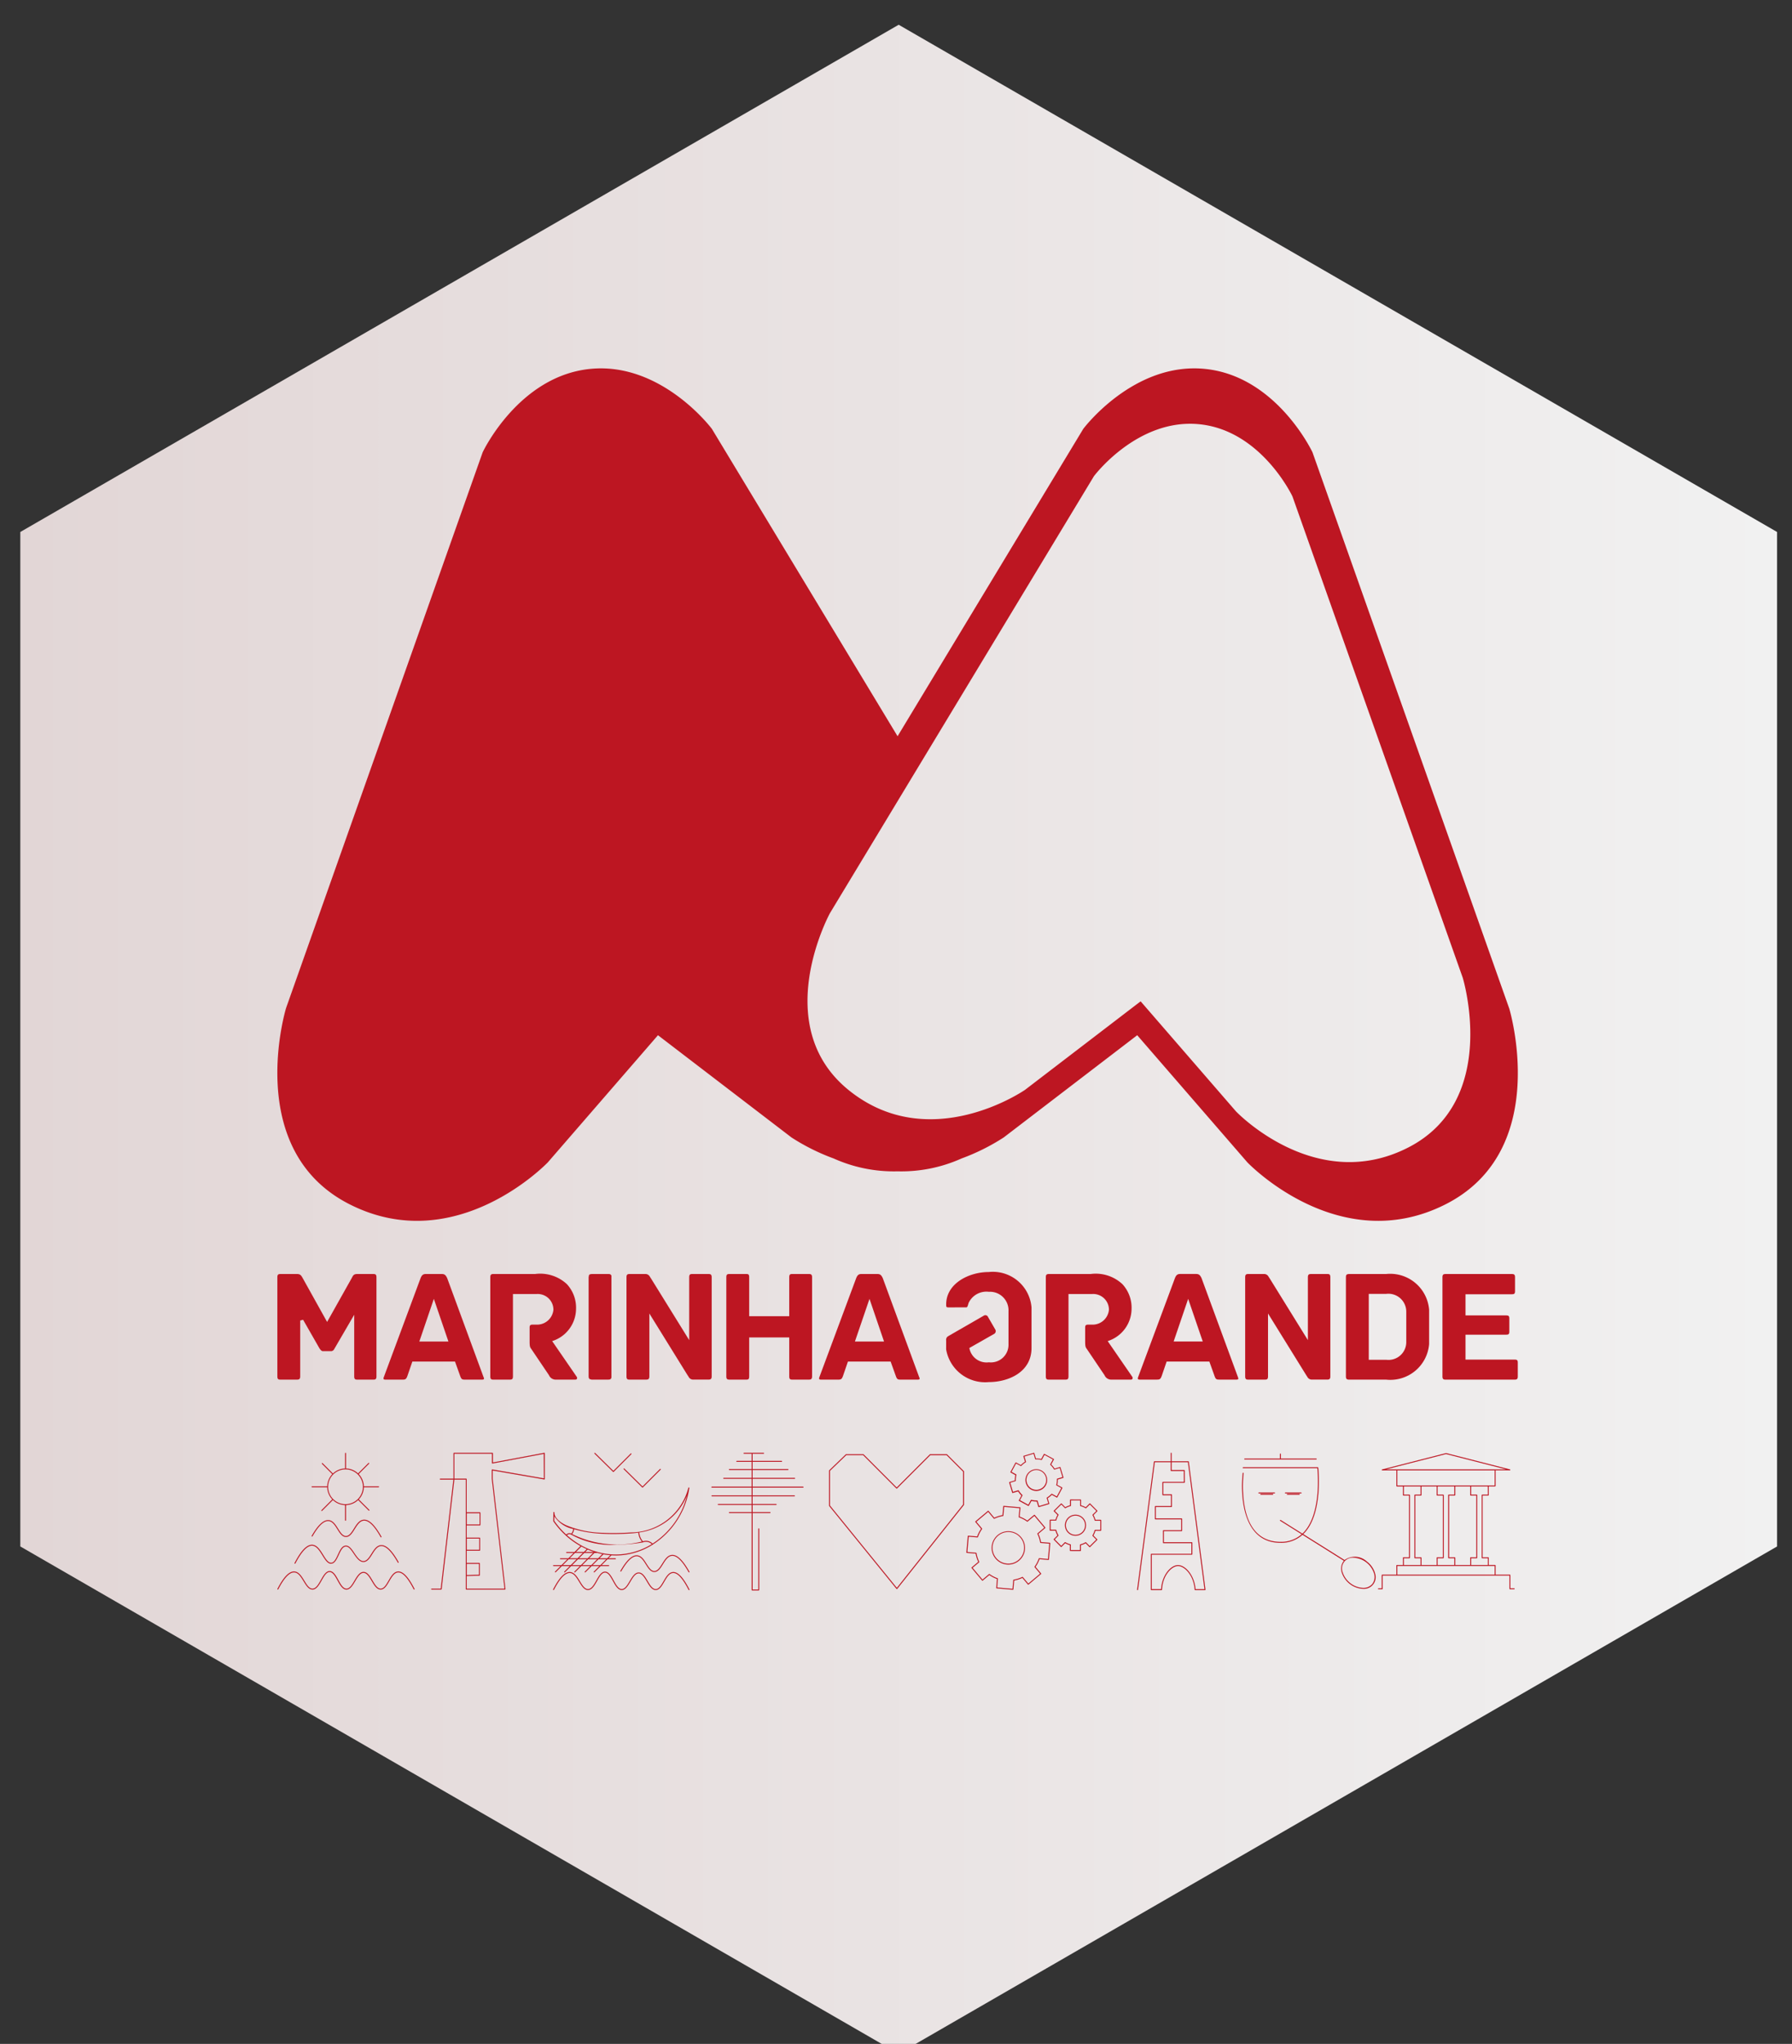 <svg id="Layer_1" data-name="Layer 1" xmlns="http://www.w3.org/2000/svg" xmlns:xlink="http://www.w3.org/1999/xlink" width="85.5" height="97.5" viewBox="0 0 85.5 97.5"><rect x="0" y="0" width="85.5" height="97.5" fill="#333333" stroke="none"/><defs><style>.cls-1{fill:url(#linear-gradient);}.cls-2,.cls-3{fill:#bd1622;}.cls-2{fill-rule:evenodd;}</style><linearGradient id="linear-gradient" x1="0.969" y1="49.574" x2="84.788" y2="49.574" gradientUnits="userSpaceOnUse"><stop offset="0" stop-color="#e2d6d6"/><stop offset="1" stop-color="#f1f1f1"/></linearGradient></defs><polygon class="cls-1" points="0.969 25.377 0.969 73.77 42.878 97.967 84.788 73.77 84.788 25.377 42.878 1.181 0.969 25.377"/><path class="cls-2" d="M47.178,64.986a.832.832,0,0,1-.928-.683l1.172-.667a.152.152,0,0,0,.061-.221l-.339-.586a.139.139,0,0,0-.21-.066l-1.663.958-.07.046a.209.209,0,0,0-.058.18l-.001.42a1.887,1.887,0,0,0,2.038,1.562c.916,0,2.036-.462,2.036-1.627V62.37a1.85,1.85,0,0,0-2.036-1.691c-.969,0-2.036.556-2.036,1.543,0,.141.007.145.153.145l.812-.003c.047,0,.069-.09.08-.127l.027-.087a.938.938,0,0,1,.965-.528.885.885,0,0,1,.937.921V64.12a.843.843,0,0,1-.937.866"/><path class="cls-2" d="M37.806,60.773c-.106,0-.15.021-.15.16v1.853H35.745V60.933c0-.142-.038-.16-.152-.16h-.778c-.119,0-.161.022-.161.16v4.718c0,.138.043.161.161.161h.778c.114,0,.152-.018.152-.161V63.799h1.911v1.852c0,.14.044.161.15.161h.78c.109,0,.16-.024.16-.161V60.933c0-.136-.049-.16-.16-.16Zm-4.763,0c-.118,0-.16.022-.16.16v2.994L31.076,61.01l-.069-.107a.239.239,0,0,0-.224-.13h-.741c-.125,0-.151.048-.151.16v4.718c0,.14.044.161.151.161h.778c.112,0,.162-.024.162-.161V62.657l1.806,2.917.07.107a.238.238,0,0,0,.224.13h.712c.137,0,.162-.05.162-.161V60.933c0-.136-.049-.16-.162-.16Zm-6.698,3.201A1.625,1.625,0,0,0,27.484,62.44a1.653,1.653,0,0,0-.437-1.183,1.87,1.87,0,0,0-1.514-.484H23.544c-.124,0-.151.048-.151.16v4.718c0,.14.045.161.151.161h.779c.106,0,.151-.021.151-.161V61.729h1.125a.749.749,0,0,1,.806.749.784.784,0,0,1-.825.71H25.42c-.128,0-.151.042-.151.151v.637c0,.218.013.288.07.359l.855,1.267a.346.346,0,0,0,.332.21h.928c.067,0,.109-.062.061-.138Zm-9.294-3.201c-.205,0-.212.1-.292.235L15.607,63.06l-1.143-2.053c-.092-.166-.129-.234-.301-.234H13.384c-.125,0-.151.048-.151.16v4.718c0,.14.044.161.151.161h.779c.111,0,.16-.024.16-.161V62.993l.139-.037.784,1.371c.042.054.087.127.164.127h.394a.173.173,0,0,0,.132-.081L16.9,62.717v2.934c0,.14.045.161.151.161H17.81c.107,0,.151-.021.151-.161V60.933c0-.113-.026-.16-.151-.16Zm11.972,0h-.741c-.16,0-.176.043-.182.066l-.016.091v4.721l.006.073.034.058.1.03h.798l.073-.007.053-.031.025-.062V60.854c-.025-.055-.056-.081-.151-.081m-5.95,4.921L21.335,60.968c-.068-.143-.124-.195-.259-.195h-.759c-.129,0-.192.054-.25.197l-1.753,4.718c-.034.084-.019.124.072.124h.825c.133,0,.174-.023.23-.184l.233-.677H21.71l.242.676c.058.163.089.185.23.185h.825c.088,0,.105-.038.066-.117m-2.373-3.736.695,2.035H20.007Zm51.434-.22c.129,0,.151-.041.151-.151v-.654c0-.113-.026-.16-.151-.16h-3.16c-.126,0-.152.048-.152.16v4.718c0,.114.027.161.152.161h3.292c.124,0,.151-.047.151-.161v-.645c0-.109-.022-.151-.151-.151H69.922V63.668h1.94c.129,0,.151-.042.151-.151V62.9c0-.109-.022-.151-.151-.151h-1.94v-1.01h2.213ZM43.856,65.695l-1.738-4.727c-.069-.143-.123-.195-.259-.195H41.1c-.129,0-.191.054-.249.197l-1.755,4.718c-.033.084-.018.124.072.124h.826c.133,0,.173-.023.23-.184l.232-.677h2.038l.243.676c.057.163.088.185.23.185h.826c.088,0,.104-.038.064-.117m-2.372-3.736.694,2.035H40.79Zm22.891-1.185c-.136,0-.16.049-.16.16v4.718c0,.111.024.161.16.161h1.764a1.857,1.857,0,0,0,2.046-1.696V62.478a1.863,1.863,0,0,0-2.046-1.705Zm1.764,4.092h-.833V61.721h.833a.854.854,0,0,1,.956.86v1.424a.849.849,0,0,1-.956.86m-3.576-4.092c-.112,0-.162.024-.162.16v2.994L60.596,61.01l-.07-.107a.238.238,0,0,0-.224-.13h-.741c-.124,0-.151.048-.151.16v4.718c0,.14.045.161.151.161h.787c.107,0,.152-.021.152-.161V62.657l1.807,2.917.069.107a.24.24,0,0,0,.224.13h.722c.125,0,.151-.047.151-.161V60.933c0-.14-.044-.16-.151-.16Zm-3.499,4.921-1.738-4.727c-.069-.143-.123-.195-.259-.195h-.76c-.129,0-.191.054-.249.197l-1.755,4.718c-.033.084-.019.124.071.124h.826c.132,0,.173-.023.23-.184l.232-.677h2.038l.242.676c.057.163.089.185.23.185h.826c.087,0,.104-.038.064-.117m-2.373-3.736.696,2.035H55.997ZM52.85,63.974A1.626,1.626,0,0,0,53.989,62.44a1.655,1.655,0,0,0-.437-1.183,1.868,1.868,0,0,0-1.514-.484h-1.989c-.124,0-.151.048-.151.16v4.718c0,.14.045.161.151.161h.779c.107,0,.152-.021.152-.161V61.729h1.124a.75.75,0,0,1,.806.749.783.783,0,0,1-.825.71h-.159c-.128,0-.151.042-.151.151v.637c0,.218.013.288.07.359L52.7,65.602a.345.345,0,0,0,.331.21H53.96c.067,0,.108-.062.061-.138Z"/><path class="cls-3" d="M72.001,48.086l-9.38-26.511S60.92,17.948,57.502,17.599s-5.817,2.859-5.817,2.859l-8.86,14.663-8.86-14.663s-2.399-3.208-5.817-2.859-5.119,3.976-5.119,3.976l-9.38,26.511s-2.071,6.772,3.027,9.36,9.465-2.002,9.465-2.002l5.252-6.061,6.368,4.875a10.08,10.08,0,0,0,2.011,1.003,7.005,7.005,0,0,0,3.031.615c.007,0,.015,0,.023,0s.015,0,.023,0a7.006,7.006,0,0,0,3.031-.615,10.077,10.077,0,0,0,2.011-1.003l6.368-4.875,5.252,6.061s4.366,4.59,9.465,2.002,3.027-9.36,3.027-9.36M67.168,54.75c-4.416,2.241-8.197-1.734-8.197-1.734l-4.549-5.25-5.515,4.222s-4.506,3.129-8.379.042-.93-8.469-.93-8.469L52.194,22.715s2.078-2.779,5.038-2.477,4.434,3.443,4.434,3.443L69.791,46.643s1.794,5.866-2.622,8.107"/><path class="cls-3" d="M56.72,69.726a.023.023,0,0,0-.023-.02H55.902v-.378a.023.023,0,1,0-.045,0v.378H55.08a.023.023,0,0,0-.023.02l-.804,6.102a.023.023,0,0,0,.02.026l.003,0a.023.023,0,0,0,.023-.02L55.1,69.751h.756V70.15a.023.023,0,0,0,.023.023h.602l.004.515H55.484a.023.023,0,0,0-.023.023v.595a.023.023,0,0,0,.023.023h.387v.514h-.746a.023.023,0,0,0-.023.023v.589a.023.023,0,0,0,.023.023h1.232v.517h-.846a.023.023,0,0,0-.023.023v.573a.023.023,0,0,0,.023.023h1.331V74.12h-1.91a.023.023,0,0,0-.023.023V75.83a.023.023,0,0,0,.023.023h.488a.023.023,0,0,0,.023-.022c.032-.694.465-1.123.761-1.126.301-.002.749.425.795,1.127a.023.023,0,0,0,.023.021h.472a.023.023,0,0,0,.017-.008.024.024,0,0,0,.005-.018Zm.322,6.082c-.051-.66-.48-1.149-.836-1.149H56.203c-.352.003-.767.492-.805,1.147h-.444v-1.642h1.911a.023.023,0,0,0,.023-.023V73.59a.023.023,0,0,0-.023-.023H55.533V73.04h.846a.023.023,0,0,0,.023-.023v-.562a.023.023,0,0,0-.023-.023H55.147v-.544h.746a.023.023,0,0,0,.023-.023v-.56a.023.023,0,0,0-.023-.023h-.387v-.549H56.508a.023.023,0,0,0,.023-.023l-.004-.561a.023.023,0,0,0-.023-.023H55.902v-.375h.775l.79,6.057Z"/><path class="cls-3" d="M25.984,69.308a.023.023,0,0,0-.019-.005l-2.446.46v-.437a.023.023,0,0,0-.023-.023H21.659a.023.023,0,0,0-.023.023l0,1.207-.63.002a.023.023,0,0,0,0,.046h.625l-.603,5.201h-.434a.023.023,0,1,0,0,.046h.455a.023.023,0,0,0,.023-.02l.606-5.226h.546v5.224a.023.023,0,0,0,.023.023h1.847a.023.023,0,0,0,.023-.025l-.61-5.266v-.39l2.461.427a.023.023,0,0,0,.027-.022V69.326a.023.023,0,0,0-.008-.018m-.037,1.215-2.461-.427a.021.021,0,0,0-.019.005.023.023,0,0,0-.008.018v.42l.608,5.243H22.268V75.18l.603-.014a.023.023,0,0,0,.022-.023v-.566a.023.023,0,0,0-.023-.023h-.603v-.58h.618a.023.023,0,0,0,.023-.023v-.579a.023.023,0,0,0-.023-.023h-.618v-.583l.632.001h0a.023.023,0,0,0,.016-.007.023.023,0,0,0,.007-.016v-.581a.023.023,0,0,0-.023-.023h-.633V70.558a.023.023,0,0,0-.023-.023h-.564v-1.186h1.792v.442a.023.023,0,0,0,.008.018.023.023,0,0,0,.019.005l2.446-.46Zm-3.679,4.611V74.6h.58V75.12Zm0-1.74h.595v.534h-.595Zm0-.674v-.534h.61v.535Z"/><path class="cls-3" d="M14.907,75.827c-.181,0-.299-.193-.424-.397-.121-.199-.247-.404-.431-.42-.227-.021-.489.25-.775.805a.023.023,0,0,1-.041-.021c.3-.581.567-.852.82-.83.207.019.339.234.466.442.119.195.231.378.389.376.166-.003.284-.213.399-.416.117-.207.238-.422.418-.422h.002c.181.002.3.218.415.428.11.2.224.408.383.41.156.005.271-.194.383-.383.121-.204.246-.415.434-.415h0c.187,0,.31.209.43.412.113.19.229.386.387.386h0c.155,0,.262-.185.375-.38.119-.206.242-.418.441-.438.241-.023.504.248.8.83a.023.023,0,1,1-.041.021c-.283-.556-.537-.827-.755-.805-.175.017-.292.22-.406.415-.12.207-.233.402-.414.403h-.001c-.184,0-.307-.208-.426-.408-.113-.191-.23-.389-.391-.389h0c-.162,0-.28.2-.395.393-.118.199-.24.405-.42.405h-.003c-.185-.003-.305-.222-.422-.434-.109-.198-.221-.403-.376-.404h-.002c-.153,0-.262.194-.378.399-.121.214-.246.435-.437.439H14.907"/><path class="cls-3" d="M15.793,74.594c-.164,0-.284-.193-.41-.397-.135-.218-.274-.443-.474-.461-.239-.021-.513.263-.815.845a.023.023,0,0,1-.041-.021c.316-.609.597-.893.86-.87.223.02.368.255.509.482.123.199.24.387.385.375.14-.011.229-.204.315-.391.093-.202.19-.412.363-.427s.296.167.426.36c.126.186.256.378.428.378h.005c.161-.004.267-.174.38-.354.117-.187.238-.381.436-.404.255-.029.537.235.86.809a.023.023,0,0,1-.04.022c-.309-.549-.584-.814-.815-.786-.176.021-.291.205-.402.383-.114.182-.232.371-.417.375-.196.004-.337-.2-.471-.398-.123-.181-.239-.353-.385-.34s-.238.21-.326.4c-.092.198-.186.403-.353.417l-.017.001"/><path class="cls-3" d="M18.182,73.338a.023.023,0,0,1-.02-.012c-.307-.548-.582-.813-.815-.786-.182.021-.303.213-.42.4-.122.194-.237.378-.419.378h-.002c-.18-.001-.293-.18-.411-.37-.114-.181-.231-.368-.409-.388-.225-.026-.486.219-.775.727a.023.023,0,0,1-.04-.023c.299-.525.575-.777.82-.749.2.023.323.219.442.409.112.179.218.348.373.348h.001c.157,0,.266-.173.38-.357.122-.196.249-.398.453-.421.258-.029.538.236.86.809a.023.023,0,0,1-.009.031l-.011.003"/><path class="cls-3" d="M18.057,70.902H17.36a.872.872,0,0,0-.245-.585l.492-.492a.023.023,0,1,0-.032-.032l-.492.492a.87.87,0,0,0-.576-.235l.003-.006v-.718a.023.023,0,0,0-.046,0v.718l.003.006a.871.871,0,0,0-.582.24l-.493-.493a.023.023,0,0,0-.032,0,.023.023,0,0,0,0,.032l.493.493a.872.872,0,0,0-.24.58l-.002-.001h-.718a.023.023,0,1,0,0,.045H15.61l.002-.001a.872.872,0,0,0,.243.583l-.01.004-.508.508a.023.023,0,0,0,0,.032.022.022,0,0,0,.016.007.023.023,0,0,0,.016-.007l.508-.508.004-.01a.871.871,0,0,0,.585.243l-.003.006v.718a.023.023,0,1,0,.046,0v-.718l-.003-.006a.871.871,0,0,0,.582-.24l.5.5a.022.022,0,0,0,.016.007.023.023,0,0,0,.016-.039l-.5-.5a.871.871,0,0,0,.24-.579h.697a.023.023,0,1,0,0-.045m-1.571.853a.83.83,0,1,1,.58-1.422l0,0,0,0a.829.829,0,0,1-.581,1.421"/><path class="cls-3" d="M60.833,71.219a.023.023,0,0,0-.023-.023H60.068a.023.023,0,1,0,0,.045H60.81a.023.023,0,0,0,.023-.023"/><path class="cls-3" d="M62.1,71.219a.023.023,0,0,0-.023-.023h-.742a.023.023,0,1,0,0,.045h.742A.023.023,0,0,0,62.1,71.219"/><path class="cls-3" d="M60.154,71.26a.023.023,0,1,0,0,.046h.57a.023.023,0,1,0,0-.046Z"/><path class="cls-3" d="M61.421,71.26a.023.023,0,1,0,0,.046h.57a.023.023,0,1,0,0-.046Z"/><path class="cls-3" d="M65.603,75.037a1.066,1.066,0,0,0-.379-.542.844.844,0,0,0-1.071-.077l-1.973-1.238c.03-.029.06-.058.088-.089.866-.975.63-3.059.628-3.079a.023.023,0,0,0-.023-.02H59.314a.023.023,0,0,0,0,.046h3.538c.022.217.189,2.115-.619,3.024-.03.034-.062.065-.094.095l-1.034-.649a.023.023,0,0,0-.032.007.023.023,0,0,0,.007.032l1.024.642a1.474,1.474,0,0,1-1.012.362c-.762,0-1.69-.411-1.782-2.371a5.782,5.782,0,0,1,.026-.9.023.023,0,0,0-.02-.026.023.023,0,0,0-.025.02,5.846,5.846,0,0,0-.026.908c.043.902.337,2.415,1.828,2.415a1.516,1.516,0,0,0,1.052-.382l1.975,1.24-.018.02a.596.596,0,0,0-.084.539,1.126,1.126,0,0,0,.997.778l.021,0a.558.558,0,0,0,.565-.752m-.12.511a.55.55,0,0,1-.465.195,1.082,1.082,0,0,1-.955-.745.513.513,0,0,1,.521-.694,1.079,1.079,0,0,1,.974.745.551.551,0,0,1-.076.499"/><path class="cls-3" d="M59.388,69.623H62.799a.023.023,0,0,0,0-.046H61.111a.021.021,0,0,0,.005-.013v-.202a.023.023,0,1,0-.046,0v.202a.022.022,0,0,0,.005.013H59.388a.023.023,0,0,0,0,.046"/><path class="cls-3" d="M42.791,75.803a.023.023,0,0,1-.018-.008l-3.212-3.954a.022.022,0,0,1-.005-.014v-1.673a.023.023,0,0,1,.007-.017l.79-.761a.023.023,0,0,1,.016-.006H41.19a.023.023,0,0,1,.016.007l1.577,1.58,1.58-1.58a.023.023,0,0,1,.016-.007h.793a.023.023,0,0,1,.016.007l.802.802a.023.023,0,0,1,.007.016v1.582a.023.023,0,0,1-.005.014l-3.183,4.004a.022.022,0,0,1-.018.009Zm-3.19-3.985,3.189,3.925,3.161-3.976V70.204l-.788-.788h-.774l-1.589,1.589a.023.023,0,0,1-.016.007.023.023,0,0,1-.016-.007L41.18,69.415h-.802l-.777.748Z"/><path class="cls-3" d="M72.243,75.766h-.18v-.629a.023.023,0,0,0-.023-.023h-.682v-.436a.023.023,0,0,0-.023-.023h-.304V74.31a.023.023,0,0,0-.023-.023h-.27V71.343h.27a.023.023,0,0,0,.023-.023v-.414h.304a.023.023,0,0,0,.023-.023v-.743h.682a.023.023,0,0,0,.006-.045L69,69.317h-.011l-3.047.779a.023.023,0,0,0,.006.045h.675v.743a.023.023,0,0,0,.023.023h.29V71.32a.023.023,0,0,0,.023.023h.27v2.944h-.27a.023.023,0,0,0-.023.023v.346h-.29a.023.023,0,0,0-.023.023v.436h-.675a.023.023,0,0,0-.023.023v.629h-.155a.023.023,0,1,0,0,.046h.178a.023.023,0,0,0,.023-.023V75.16h6.048v.629a.023.023,0,0,0,.023.023h.203a.023.023,0,1,0,0-.046m-1.257-4.468h-.27a.023.023,0,0,0-.023.023V74.31a.023.023,0,0,0,.023.023h.27v.323H70.19v-.323h.27a.023.023,0,0,0,.023-.023V71.32a.023.023,0,0,0-.023-.023h-.27v-.391h.796ZM69.434,74.656V74.31a.023.023,0,0,0-.023-.023h-.27V71.343h.27a.023.023,0,0,0,.023-.023v-.414h.711V71.32a.023.023,0,0,0,.023.023h.27v2.944h-.27a.023.023,0,0,0-.023.023v.346Zm-.842,0v-.323h.27a.023.023,0,0,0,.023-.023V71.32a.023.023,0,0,0-.023-.023h-.27v-.391h.796v.391h-.27a.023.023,0,0,0-.023.023V74.31a.023.023,0,0,0,.023.023h.27v.323Zm-.77,0V74.31a.023.023,0,0,0-.023-.023h-.27V71.343h.27a.023.023,0,0,0,.023-.023v-.414h.725V71.32a.023.023,0,0,0,.023.023h.27v2.944h-.27a.023.023,0,0,0-.023.023v.346Zm1.172-5.293,2.865.732H66.129Zm-2.326.778H71.313v.72h-.302l-.002-.001-.002.001H70.17l-.002-.001-.002.001h-.752l-.002-.001-.002.001h-.837L68.57,70.86l-.002.001h-.766l-.002-.001-.002.001H66.96l-.002-.001-.002.001h-.288Zm.313,4.191h.27a.023.023,0,0,0,.023-.023V71.32a.023.023,0,0,0-.023-.023h-.27v-.391h.796v.391h-.27a.023.023,0,0,0-.023.023V74.31a.023.023,0,0,0,.023.023h.27v.323h-.796Zm-.313.369h4.645v.413H66.668Z"/><path class="cls-3" d="M49.197,71.059a.518.518,0,1,1,.248.063.518.518,0,0,1-.248-.063m.113-.915a.472.472,0,1,0,.136-.02.478.478,0,0,0-.136.02"/><path class="cls-3" d="M49.552,71.894a.023.023,0,0,1-.011-.013l-.076-.254a1.01,1.01,0,0,1-.252-.026l-.123.226a.023.023,0,0,1-.031.009l-.439-.238a.023.023,0,0,1-.011-.013.024.024,0,0,1,.002-.017l.123-.226a1.023,1.023,0,0,1-.159-.197l-.254.075a.023.023,0,0,1-.028-.015L48.15,70.724a.023.023,0,0,1,.015-.028L48.42,70.62a1.024,1.024,0,0,1,.026-.252l-.226-.123a.023.023,0,0,1-.009-.031l.238-.44a.023.023,0,0,1,.013-.011.024.024,0,0,1,.017.002l.227.123a1.016,1.016,0,0,1,.197-.16l-.075-.254a.023.023,0,0,1,.015-.028l.479-.142a.023.023,0,0,1,.028.015l.075.254a1.016,1.016,0,0,1,.252.026l.127-.234a.023.023,0,0,1,.031-.009l.44.238a.023.023,0,0,1,.009.031l-.127.234a1.025,1.025,0,0,1,.159.197l.254-.075a.023.023,0,0,1,.028.015l.142.479a.023.023,0,0,1-.002.017.023.023,0,0,1-.014.011l-.254.075a1.015,1.015,0,0,1-.026.252l.234.127a.023.023,0,0,1,.009.031l-.238.439a.023.023,0,0,1-.013.011.022.022,0,0,1-.017-.002l-.234-.127a1.017,1.017,0,0,1-.197.159l.075.254a.023.023,0,0,1-.015.028l-.479.142-.006.001-.011-.003m.388-.427a.023.023,0,0,1,.01-.026.979.979,0,0,0,.214-.173.023.023,0,0,1,.028-.005l.229.124.216-.4-.229-.124a.023.023,0,0,1-.011-.026.975.975,0,0,0,.029-.274.023.023,0,0,1,.016-.023l.249-.074-.129-.435-.249.074a.023.023,0,0,1-.026-.01.979.979,0,0,0-.173-.214.023.023,0,0,1-.004-.028l.124-.229-.399-.216-.124.229a.023.023,0,0,1-.026.011.967.967,0,0,0-.274-.029.022.022,0,0,1-.023-.016l-.074-.249-.435.129.074.249a.023.023,0,0,1-.01.026.976.976,0,0,0-.214.173.023.023,0,0,1-.028.005l-.222-.12-.216.399.222.12a.023.023,0,0,1,.011.026.974.974,0,0,0-.029.274.023.023,0,0,1-.016.023l-.249.074.129.435.249-.074a.023.023,0,0,1,.026.01.977.977,0,0,0,.173.214.023.023,0,0,1,.005.028l-.12.222.399.216.12-.222a.023.023,0,0,1,.026-.011.962.962,0,0,0,.274.029.024.024,0,0,1,.023.016l.074.249.435-.129Z"/><path class="cls-3" d="M51.312,73.261a.503.503,0,0,1,.001-1.006h.001a.503.503,0,0,1-.001,1.006Zm-.321-.827a.457.457,0,0,0,.321.781h.001a.457.457,0,0,0,.001-.915h-.001a.454.454,0,0,0-.322.133"/><path class="cls-3" d="M51.55,73.988l-.481-.001a.023.023,0,0,1-.023-.023l.001-.254a.984.984,0,0,1-.224-.093l-.175.174a.023.023,0,0,1-.032,0l-.339-.341a.023.023,0,0,1,0-.032l.175-.174a.98.98,0,0,1-.092-.224l-.254-.001a.023.023,0,0,1-.023-.023l.001-.481a.023.023,0,0,1,.023-.023l.254.001a.982.982,0,0,1,.093-.224l-.174-.175a.022.022,0,0,1,0-.032l.341-.339a.023.023,0,0,1,.032,0l.174.175a.977.977,0,0,1,.224-.092l.001-.254a.023.023,0,0,1,.023-.023h0l.481.001a.023.023,0,0,1,.023.023l-.001.254a.98.98,0,0,1,.224.093l.181-.18a.023.023,0,0,1,.032,0l.339.341a.023.023,0,0,1,0,.032l-.181.18a.983.983,0,0,1,.092.224l.254.001a.023.023,0,0,1,.023.023l-.001.481a.023.023,0,0,1-.007.016.023.023,0,0,1-.016.007h0l-.254-.001a.989.989,0,0,1-.093.224l.18.181a.023.023,0,0,1,0,.032L52.01,73.8a.022.022,0,0,1-.032,0l-.18-.181a.983.983,0,0,1-.224.092l-.001.254a.023.023,0,0,1-.023.023m.268-.414.176.177.309-.307-.176-.177a.023.023,0,0,1-.003-.028.941.941,0,0,0,.102-.244.023.023,0,0,1,.022-.017l.249.001.001-.435-.249-.001a.023.023,0,0,1-.022-.017.932.932,0,0,0-.101-.245.023.023,0,0,1,.004-.028l.177-.176L52,71.768l-.177.176a.023.023,0,0,1-.028.003.936.936,0,0,0-.244-.102.023.023,0,0,1-.017-.022l.001-.249-.435-.001-.001.249a.023.023,0,0,1-.017.022.932.932,0,0,0-.245.101.023.023,0,0,1-.028-.004l-.171-.172-.309.307.171.171a.023.023,0,0,1,.003.028.934.934,0,0,0-.102.244.023.023,0,0,1-.022.017h0l-.249-.001-.001.435.249.001a.022.022,0,0,1,.022.017.942.942,0,0,0,.101.245.023.023,0,0,1-.004.028l-.171.171.307.309.171-.171a.023.023,0,0,1,.028-.003.937.937,0,0,0,.244.102.023.023,0,0,1,.017.022l-.001.249.435.001.001-.249a.023.023,0,0,1,.017-.022.935.935,0,0,0,.245-.1l.012-.003a.023.023,0,0,1,.016.007"/><path class="cls-3" d="M48.04,74.632h0a.796.796,0,1,1,.07.003q-.035,0-.07-.003m-.416-1.374a.754.754,0,1,0,.55-.174q-.033-.003-.066-.003a.749.749,0,0,0-.484.177"/><path class="cls-3" d="M48.326,75.837l-.775-.067a.023.023,0,0,1-.015-.008.022.022,0,0,1-.005-.017l.036-.421a1.574,1.574,0,0,1-.364-.189l-.314.264a.023.023,0,0,1-.032-.003l-.501-.596a.023.023,0,0,1,.003-.032l.314-.264a1.579,1.579,0,0,1-.124-.391l-.421-.036a.023.023,0,0,1-.021-.025l.067-.775a.022.022,0,0,1,.008-.015.023.023,0,0,1,.017-.005l.421.036a1.581,1.581,0,0,1,.189-.364l-.273-.324a.023.023,0,0,1,.003-.032l.596-.501a.023.023,0,0,1,.017-.005.022.022,0,0,1,.015.008l.273.324a1.574,1.574,0,0,1,.391-.124l.036-.421a.022.022,0,0,1,.008-.015.024.024,0,0,1,.017-.005l.775.067a.023.023,0,0,1,.015.008.023.023,0,0,1,.005.017l-.036.421a1.571,1.571,0,0,1,.364.189l.324-.273a.024.024,0,0,1,.017-.005.022.022,0,0,1,.015.008l.501.596a.023.023,0,0,1-.003.032l-.324.273a1.585,1.585,0,0,1,.124.391l.421.036a.023.023,0,0,1,.021.025l-.067.775a.022.022,0,0,1-.008.015.024.024,0,0,1-.017.005l-.421-.036a1.573,1.573,0,0,1-.189.364l.264.314a.022.022,0,0,1,.005.017.022.022,0,0,1-.008.015l-.596.501a.023.023,0,0,1-.032-.003l-.264-.314a1.578,1.578,0,0,1-.391.124l-.036.421a.023.023,0,0,1-.023.021l-.002,0m.476-.608.261.31.561-.471-.261-.31a.023.023,0,0,1-.001-.028,1.533,1.533,0,0,0,.199-.384.023.023,0,0,1,.023-.015l.416.036.063-.73-.416-.036a.023.023,0,0,1-.02-.019,1.53,1.53,0,0,0-.13-.412.023.023,0,0,1,.006-.027l.32-.269-.471-.561-.32.269a.023.023,0,0,1-.028.001,1.533,1.533,0,0,0-.384-.199.023.023,0,0,1-.015-.024l.036-.416-.73-.063-.036.416a.023.023,0,0,1-.019.02,1.53,1.53,0,0,0-.412.13.023.023,0,0,1-.027-.006l-.269-.32-.561.471.269.32a.023.023,0,0,1,.001.028,1.529,1.529,0,0,0-.199.384.022.022,0,0,1-.023.015l-.416-.036-.063.73.416.036a.023.023,0,0,1,.02.019,1.533,1.533,0,0,0,.13.412.023.023,0,0,1-.006.027l-.31.261.471.561.31-.261a.023.023,0,0,1,.028-.001,1.532,1.532,0,0,0,.384.199.023.023,0,0,1,.015.024l-.036.416.73.063.036-.416a.023.023,0,0,1,.019-.021,1.531,1.531,0,0,0,.412-.13l.01-.002a.023.023,0,0,1,.018.008"/><path class="cls-3" d="M26.416,74.706h.329l-.264.264a.023.023,0,0,0,.032.032l.296-.296h.378l-.264.264a.023.023,0,0,0,.016.039.022.022,0,0,0,.016-.007l.296-.296h.42l-.264.264a.023.023,0,0,0,0,.032.022.022,0,0,0,.016.007.023.023,0,0,0,.016-.007l.296-.296h.431l-.264.264a.023.023,0,0,0,0,.032.022.022,0,0,0,.016.007.023.023,0,0,0,.016-.007l.296-.296h.367l-.264.264a.023.023,0,0,0,0,.032.023.023,0,0,0,.032,0l.296-.296h.374a.023.023,0,1,0,0-.045h-.329l.28-.28h.374a.023.023,0,1,0,0-.046h-.329l.142-.142c.07.004.139.007.207.007.091,0,.182-.004.27-.011a3.35,3.35,0,0,0,1.487-.502l.011-.005.001-.003a3.87,3.87,0,0,0,1.74-2.7.023.023,0,0,0-.045-.008,2.848,2.848,0,0,1-2.719,2.13c-.115.008-.236.015-.369.02-.177.007-.347.011-.505.011-.16,0-.319-.004-.471-.012a4.801,4.801,0,0,1-1.779-.366c-.355-.172-.551-.387-.551-.607a.023.023,0,0,0-.023-.023h0a.023.023,0,0,0-.023.022l-.008.409a.023.023,0,0,0,.004.013,3.894,3.894,0,0,0,.595.68l0,.001.001.001a3.803,3.803,0,0,0,.698.501l-.285.285H27.04a.023.023,0,1,0,0,.045h.329l-.253.253h-.375a.023.023,0,1,0,0,.046h.329l-.28.28h-.374a.023.023,0,1,0,0,.045m.882-.045.28-.28h.42l-.28.28Zm.741-.741c.097.041.198.079.306.113l-.003.003h-.42Zm.439.162a.023.023,0,0,0,.014-.006c.083.023.165.043.246.059l-.2.2h-.431l.253-.253Zm-.182,0-.253.253h-.42l.253-.253Zm-.514.579.28-.28h.431l-.28.28Zm.863,0h-.368l.28-.28h.368Zm-.042-.325.19-.189c.111.02.22.034.325.042l-.147.147Zm1.048-.192a3.257,3.257,0,0,1-.481.004,3.303,3.303,0,0,1-.381-.048h0a3.422,3.422,0,0,1-.394-.098,3.462,3.462,0,0,1-.352-.129v0c-.095-.041-.191-.088-.295-.145a3.747,3.747,0,0,1-.696-.493.167.167,0,0,1,.199-.029h0a3.919,3.919,0,0,0,2.142.484,7.737,7.737,0,0,0,1.282-.113l.002-.001.004-.001a.391.391,0,0,1,.416.086,3.302,3.302,0,0,1-1.447.482m3.124-2.799a3.81,3.81,0,0,1-1.637,2.291.442.442,0,0,0-.461-.108.731.731,0,0,1-.175-.424,2.864,2.864,0,0,0,2.273-1.759m-2.642,1.803c.112-.008.22-.02.324-.036a.777.777,0,0,0,.169.427,4.887,4.887,0,0,1-3.328-.357.45.45,0,0,0,.096-.23,5.865,5.865,0,0,0,1.388.215c.153.008.313.011.474.012h.013c.155,0,.321-.004.493-.011.134-.006.255-.012.371-.02m-3.686-.598.004-.216a1.401,1.401,0,0,0,.898.604.402.402,0,0,1-.09.22.217.217,0,0,0-.241.045,3.849,3.849,0,0,1-.571-.654m1.294,1.226c.088.048.172.089.253.125l-.137.137h-.378Zm-.307.307h.378l-.253.253h-.378Zm-.299.299h.378l-.28.28h-.378Z"/><path class="cls-3" d="M32.096,74.992c-.197.019-.319.231-.438.435-.112.194-.218.377-.372.377h0c-.157,0-.272-.195-.384-.384-.119-.201-.242-.409-.428-.409h0c-.186,0-.311.21-.431.412-.111.187-.226.38-.378.38h-.003c-.157-.002-.271-.208-.38-.407-.115-.208-.233-.424-.413-.425h-.002c-.179,0-.299.213-.415.419-.114.202-.231.41-.396.413h-.004c-.155,0-.266-.181-.383-.373-.126-.207-.257-.42-.463-.439-.249-.022-.517.247-.815.825a.023.023,0,1,0,.041.021c.284-.552.544-.821.77-.8.183.017.308.221.428.417.124.203.242.395.422.395h.005c.191-.004.315-.224.435-.436.115-.204.223-.396.376-.396h.001c.153.001.265.205.373.401.116.211.235.428.419.431h.003c.178,0,.299-.205.417-.403.114-.192.232-.39.392-.39h0c.16,0,.276.197.389.387.118.2.24.406.423.406h.001c.18-.001.293-.195.412-.4.113-.195.229-.396.403-.412.215-.023.469.248.75.8a.023.023,0,1,0,.04-.021c-.294-.579-.555-.848-.795-.825"/><path class="cls-3" d="M32.043,74.175c-.202.023-.327.223-.448.416-.113.181-.221.352-.376.352H31.218c-.153-.001-.258-.168-.369-.344-.118-.188-.239-.382-.437-.405-.243-.028-.515.222-.811.74a.023.023,0,0,0,.04.023c.286-.502.544-.743.766-.718.176.02.292.205.404.383.118.188.229.365.407.366h.002c.18,0,.294-.181.414-.374.115-.184.235-.375.415-.395.232-.027.502.235.805.777a.023.023,0,0,0,.02.012l.011-.003a.023.023,0,0,0,.009-.031c-.318-.567-.596-.828-.85-.8"/><path class="cls-3" d="M29.248,70.212a.023.023,0,0,0,.032,0l.845-.845a.023.023,0,0,0-.032-.032l-.829.829L28.397,69.31a.023.023,0,0,0-.032.033Z"/><path class="cls-3" d="M29.757,70.053a.023.023,0,0,0,0,.032l.883.87a.023.023,0,0,0,.032,0l.845-.845a.023.023,0,1,0-.032-.032l-.829.829-.867-.854a.023.023,0,0,0-.032,0"/><path class="cls-3" d="M38.315,70.918H35.909v-.374h2.005a.023.023,0,0,0,0-.046H35.909V70.124h1.686a.023.023,0,0,0,0-.046H35.909v-.344h1.378a.023.023,0,1,0,0-.045H35.909v-.34h.522a.023.023,0,0,0,0-.046h-.932a.023.023,0,0,0,0,.046h.364v.34h-.704a.023.023,0,1,0,0,.045h.704v.344H34.8a.023.023,0,1,0,0,.046h1.064v.374H34.532a.023.023,0,1,0,0,.046h1.331v.374H33.965a.023.023,0,0,0,0,.046h1.898v.37H33.965a.023.023,0,0,0,0,.045h1.898v.365H34.27a.023.023,0,0,0,0,.046h1.593v.34H34.8a.023.023,0,0,0,0,.046h1.064v3.671a.023.023,0,0,0,.023.023h.314a.023.023,0,0,0,.023-.023V72.934a.023.023,0,1,0-.045,0v2.889h-.268V72.176h.83a.023.023,0,1,0,0-.046h-.83v-.34h1.119a.023.023,0,1,0,0-.046H35.909V71.38h1.998a.023.023,0,0,0,0-.045H35.909v-.37h2.406a.023.023,0,0,0,0-.046"/></svg>